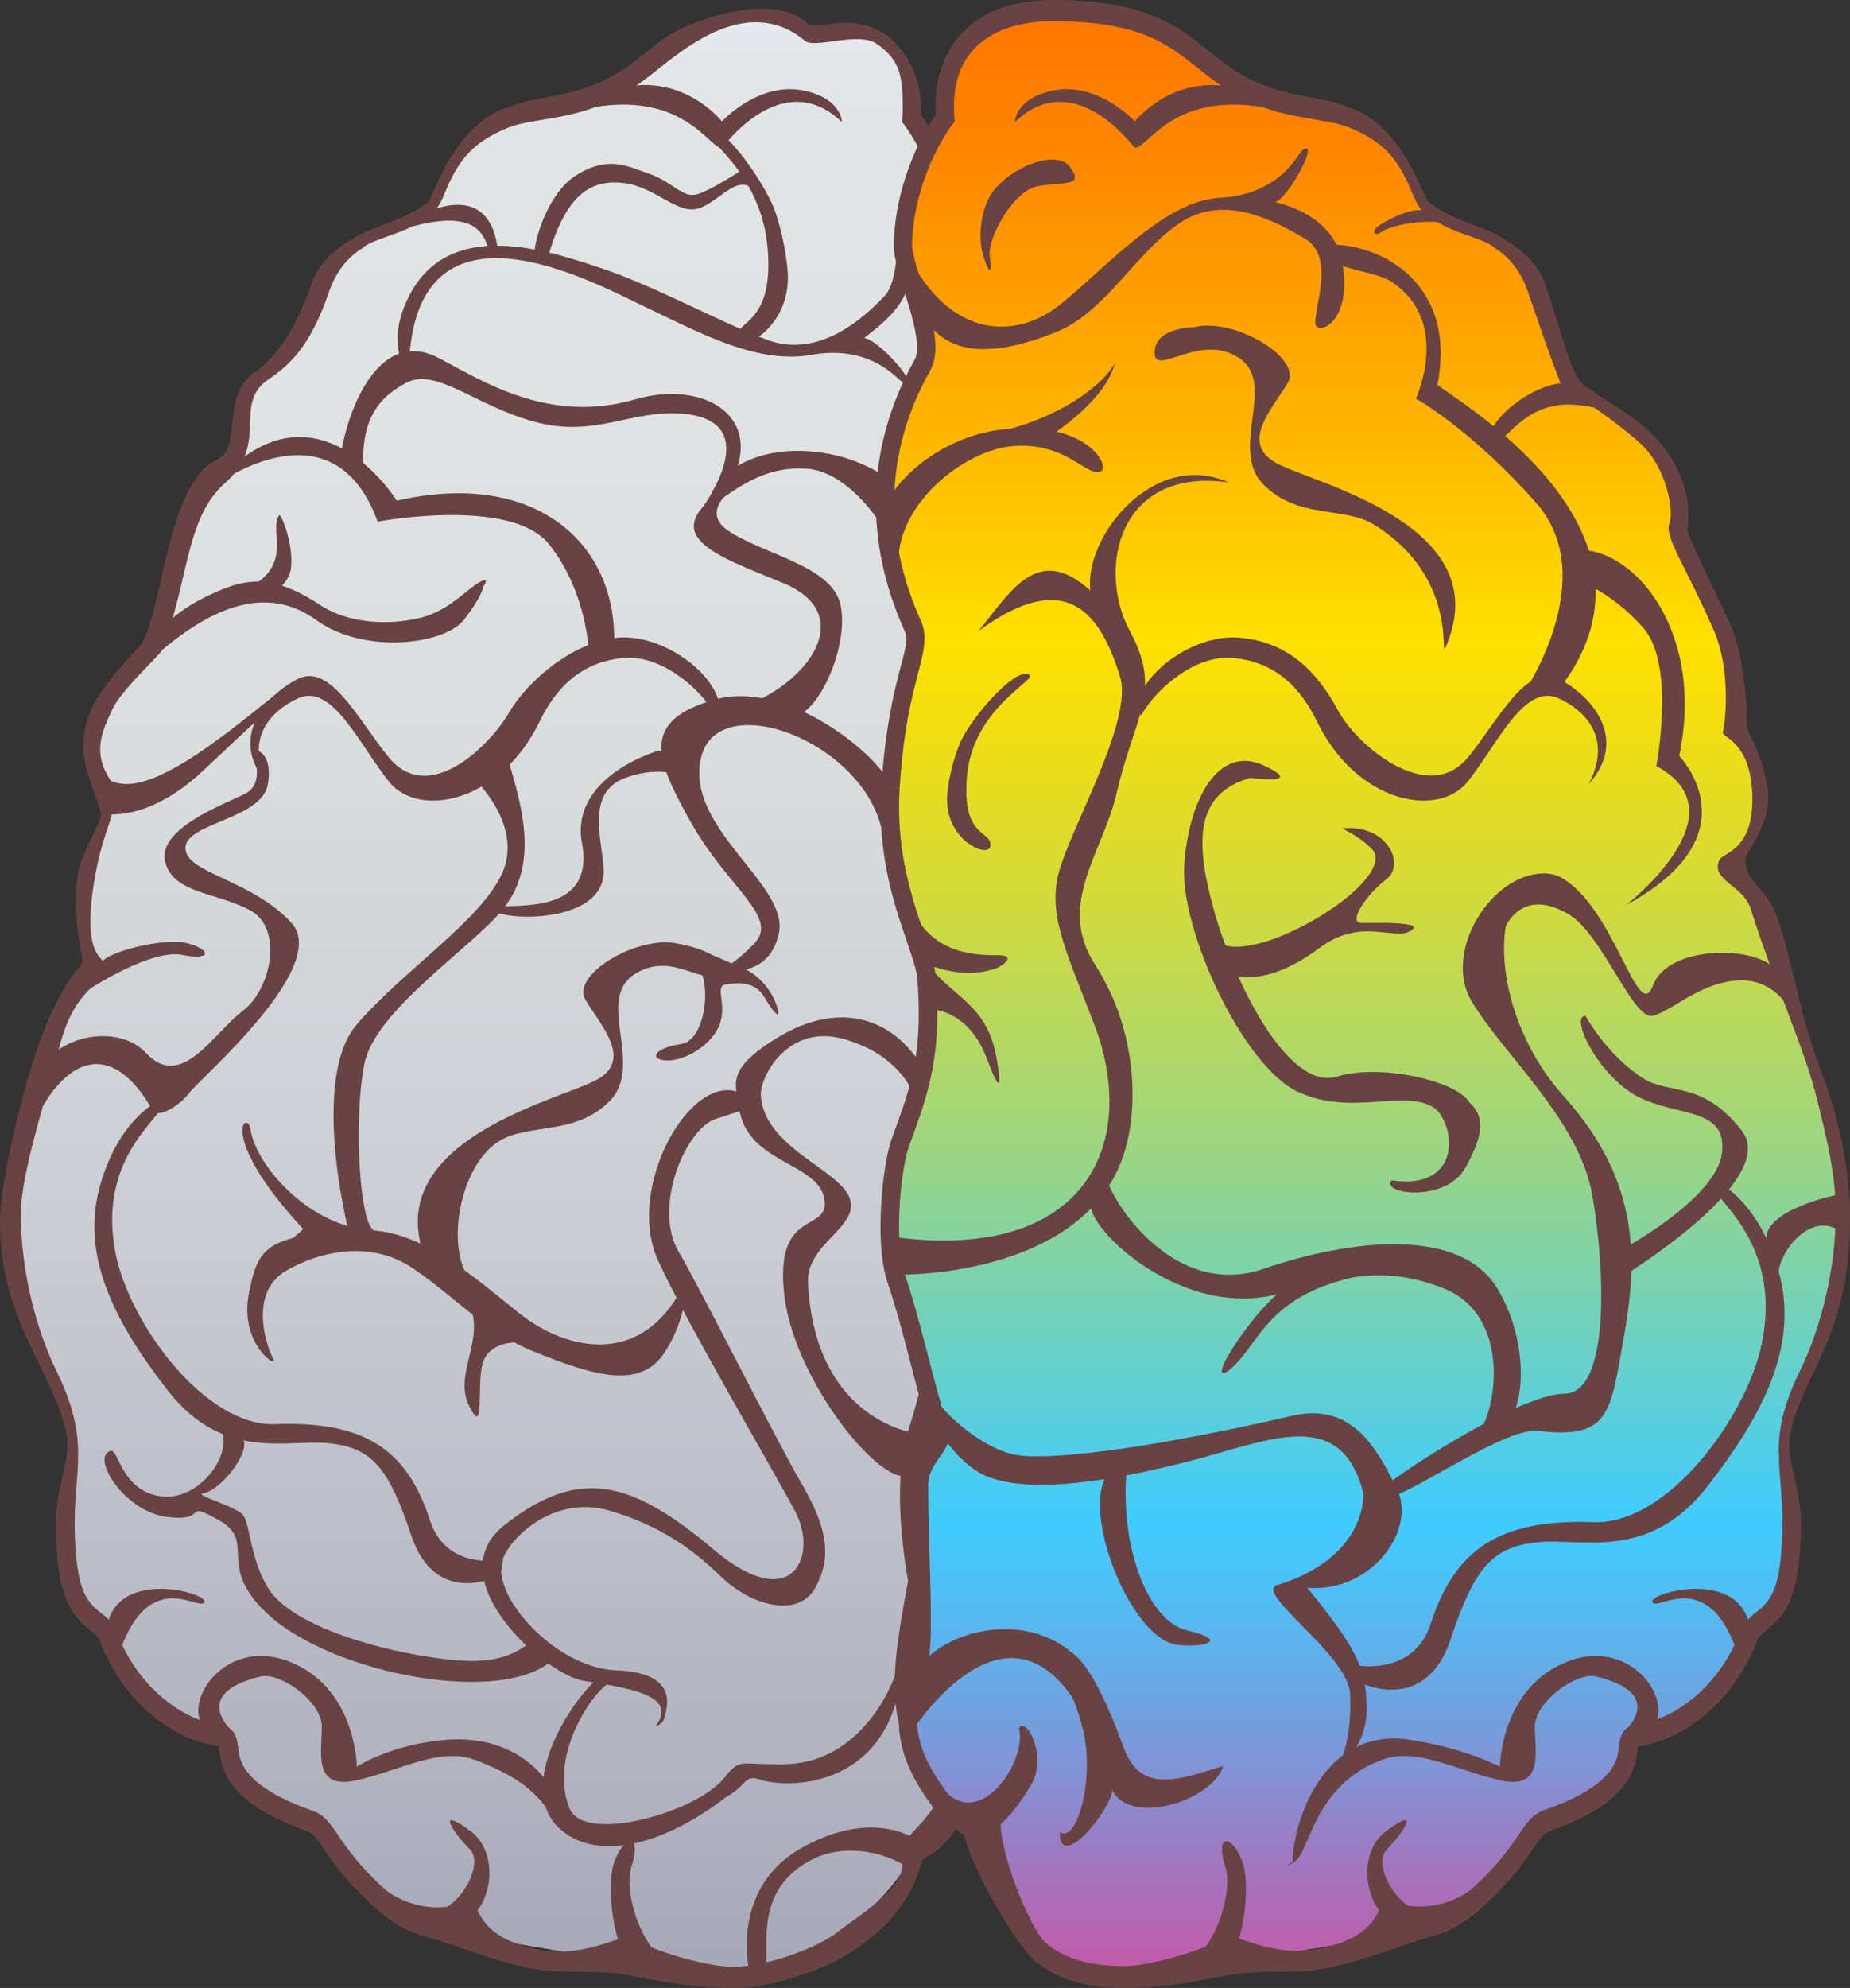 <?xml version="1.0" encoding="UTF-8"?><svg id="Layer_2" xmlns="http://www.w3.org/2000/svg" xmlns:xlink="http://www.w3.org/1999/xlink" viewBox="0 0 164.51 176.68"><rect x="0" y="0" width="164.51" height="176.68" fill="#333333" stroke="none"/><defs><style>.cls-1{fill:url(#linear-gradient);}.cls-2{fill:#694343;}.cls-3{fill:url(#linear-gradient-2);}</style><linearGradient id="linear-gradient" x1="43.6" y1="1.47" x2="43.6" y2="175.28" gradientTransform="matrix(1, 0, 0, 1, 0, 0)" gradientUnits="userSpaceOnUse"><stop offset="0" stop-color="#e6ebf0"/><stop offset=".01" stop-color="#e4e8ec"/><stop offset=".07" stop-color="#e0e4e5"/><stop offset=".19" stop-color="#e0e3e3"/><stop offset=".38" stop-color="#daddde"/><stop offset=".63" stop-color="#c9ccd2"/><stop offset=".92" stop-color="#afb1be"/><stop offset="1" stop-color="#a6a8b8"/></linearGradient><linearGradient id="linear-gradient-2" x1="121.22" y1="175.49" x2="121.22" y2=".96" gradientTransform="matrix(1, 0, 0, 1, 0, 0)" gradientUnits="userSpaceOnUse"><stop offset="0" stop-color="#c757a8"/><stop offset="0" stop-color="#c558a8"/><stop offset=".11" stop-color="#7e96d7"/><stop offset=".19" stop-color="#51bdf3"/><stop offset=".23" stop-color="#40ccff"/><stop offset=".29" stop-color="#5ccfd8"/><stop offset=".43" stop-color="#a1d67c"/><stop offset=".55" stop-color="#d3db39"/><stop offset=".64" stop-color="#f3de0f"/><stop offset=".68" stop-color="#ffe000"/><stop offset=".79" stop-color="#ffb400"/><stop offset=".93" stop-color="#ff8600"/><stop offset="1" stop-color="#ff7500"/></linearGradient></defs><g id="Layer_1-2"><g><path class="cls-1" d="M85.92,70.03c-.64-10.08-2.97-12.19-1.98-14.4,5.27-11.7,.63-20.43-.87-23.17-1.33-2.41,1.84-8.5,1.75-10.8-.24-6.61-3.76-11.14-3.76-11.14,.47-6.4-2.13-7.76-8.19-7.76-3.42,0-5.01-1.67-6.94-1.21-5.8,1.4-8.7,6.39-16.12,7.84-3.21,.63-4.17,.49-6.68,1.92-3.95,2.25-4.12,6.11-5.27,6.97-4.46,3.38-8.27,4-9.43,7.41-1.44,4.24-4.07,7.04-5.66,8.63-2.05,2.04-.65,5.67-2.86,7.36-3.16,2.43-4.24,8.26-6.27,15.55-.45,1.62-4.41,5.37-4.76,7.08-.54,2.69,.64,4.49,.42,7.24-.17,2.23-1.53,8.06-1.45,10.2,.13,3.25,.2,2.44-.72,5.43-1.33,4.34-2.62,3.94-3.75,8.58-1.64,6.75-5.46,16.48,1.16,26.55,4.09,6.22,.62,8.41,1.4,16.31,.55,5.51,2.97,4.98,3.64,6.74,2.06,5.42,6.39,8.43,10.07,8.9,1.76,.23-1.76,4.16,7.9,7.54,1.61,.56,1.7,2.72,5.93,6.64,1.39,1.29,2.62,2.19,4.57,2.72,4.75,1.29,10.53,1.87,18.35,3.48,13.7,2.81,22.44-4.26,25.73-11.57,3.29-7.31,4.67-5.77,1.38-14.76-1.05-2.86-4.03-14.39-1.98-20.92,1.56-4.96,2.35-9.2,3.87-13.73,1.11-3.27,.42-9.99-.37-12.16-1.75-4.8-2.83-7.8-2.32-14.56,.22-2.94,3.75-8.41,3.21-16.93Z"/><path class="cls-2" d="M23.83,69.69c-2.52-4.84,1.43-7.09,2.74-7.65,3.02-1.29,5.37,4.12,8.01,7.42,2.63,3.3,9.87,1.91,13.38-5.29,1.52-3.13,3.8-5.4,7.61-5.7,3.1-.24,6.58,2.5,8.08,5.14l.33-1.02c-.59-3-5.19-6.22-9-5.92-3.8,.3-7.96,3.66-9.71,6.66-1.76,3-7.14,8.3-10.69,3.99-2.68-3.26-5.19-8.47-8.12-6.97-2.86,1.47-6.25,5.29-2.63,9.34Z"/><path class="cls-2" d="M54.61,57.38c.32-9.34-7.27-15.67-19.32-12.88,0,0-7.4-11.91-16.43-1.17,0,0,10.64-8.17,14.72,3.03,0,0,11.85-2.22,15.23,2,3.38,4.22,3.54,9.5,3.54,9.5l2.25-.48Z"/><path class="cls-2" d="M74.87,10.85c-4.19-4.01-8.5-.43-10.6,2.22-1.05,.65-3.36-5.81-13.45-3.11,8.12-5.85,13.38,.83,13.38,.83,0,0,3.28-3.6,7.34-2.73,3.33,.72,3.33,2.8,3.33,2.8Z"/><path class="cls-2" d="M60.39,83.89c-3.51-.9-9.65,2.7-8.34,4.95,1.32,2.25,4.39,5.4,.88,7.2-3.51,1.8-19.09,5.4-15.14,15.75,.67,1.75,6.58,4.31,4.43,2.41-2.74-2.41-1.6-10.44,2.15-12.77,2.65-1.65,6.8-.45,9.87-3.6,3.07-3.15-1.32-9,2.19-11.25,3.51-2.25,6.41,1.54,7.46-.45,.77-1.47-3.51-2.25-3.51-2.25Z"/><path class="cls-2" d="M81.37,54.79c0-4.5-4.67-12.67-9.49-13.12-4.83-.45-7.85,3.24-8.49,3-.92-.35,1.47-5.02,8.49-4.57,7.02,.45,11.41,5.85,11.41,7.65s-1.91,7.05-1.91,7.05Z"/><path class="cls-2" d="M14.04,97.88c2.08,.64-5.79,3.94-3.71,13.75,1.29,6.07,7.9,15.17,14.16,14.94,7.91-.29,11.71,2.24,13.74,8.54,1.48,4.6,6.51,3.5,6.51,3.5l-.23,1.36s-5.73,3.13-7.95-3.54c-1.99-5.95-3.46-7.73-7.21-8.15-3.75-.43-9.43,1.71-14.43-4.7-4.99-6.4-7.7-12.17-6.04-18.14,1.66-5.98,5.16-7.56,5.16-7.56Z"/><path class="cls-2" d="M49.89,161.86c0-3.15-3.57-7.74-10.12-7.24-5.01,.38-8.04,2.4-8.04,2.4,0,0-.04-7.16-6.18-9.41-6.14-2.25-10.04,4.85-6.69,6.41,2.01,.94,1.9-.07,1.9-.07,0,0-4.06-3.38,2.41-4.95,1.71-.42,5.45,2.21,5.45,4.46s-.84,5.66,3.11,4.76c3.95-.9,7.39-2.98,10.53-1.8,6,2.25,6.09,4.54,7.41,5.44,1.32,.9,.22,0,.22,0Z"/><path class="cls-2" d="M39.63,171.27c3.95,0,5.27-6.3,2.19-8.55-3.07-2.25-1.65,0,0,1.69,1.32,1.35-1.21,6.52-5.48,5.85,1.75,1.35,3.29,1.01,3.29,1.01Z"/><path class="cls-2" d="M10.45,147.42c2.52-8.21,7.02-4.39,7.68-4.95,.94-.81-8.45-3.49-8.67,2.81-.1,2.78,.99,2.14,.99,2.14Z"/><path class="cls-2" d="M63.76,175.62c-5.85,1.2-8.53-6.9-7.6-9.75,.88-2.7-.44-3-1.46-.6-.94,2.2-.1,8.57,1.71,9.38,1.8,.82,7.36,.97,7.36,.97Z"/><path class="cls-2" d="M62.73,11.47c1.02-.9,4.39,3.43,5.85,6.48,.73,1.51,1.32,4.33,1.46,6.12,.44,5.4-5.05,7.77-4.47,5.61,.33-1.21,3.15-1.29,2.71-7.41-.52-7.23-6.2-10.24-5.56-10.8Z"/><path class="cls-2" d="M57.52,27.35c4.57,2.15,9.51,4.91,14.31,4.24,5.68-1.12,7.96,2.2,8.46,2.39,1.7,.65-1.69-3.3-3.17-3.87-.08-.03-.17-.05-.27-.07,2-1.56,4.23-3.35,4.12-6.27-.18-4.58,.15-5.41-.6-4.77-.75,.64-.24,5.73-1.68,7.27-2.17,2.32-6.11,5.61-10.57,3.9-4.47-1.72-9.96-4.77-14.67-6.34-5.16-1.72-14.49-4.83-17.62,3.74-1.32,3.6,.52,5.84,.52,5.84,0-17.55,16.62-8.2,21.19-6.05Z"/><path class="cls-2" d="M46.25,116.78c-3.95-3.15-8.12-6.97-12.94-7.42-5.78-.23-10.56-5.78-11.04-9-.27-1.8-3.06,.48,4.67,8.85,.06,.06-.89,.77-.8,.8-2.95,.72-3.45,2.09-4.01,4.96-.88,4.5,2.64,6.73,2.19,5.85-.92-1.8-1.97-6.07,1.1-7.87,2.75-1.61,7.39-2.9,11.34-.2,3.95,2.7,6.38,5.64,10.78,7.4,5.05,2.03,9.25,3.37,11.44,.22,2.19-3.15,2.19-6.97,2.19-6.97-3.73,8.55-10.97,6.52-14.92,3.37Z"/><path class="cls-2" d="M3.6,121.47c1.37,2.84,2.4,5.2,2.41,6.99,0,1.69-1.04,4.26-1.05,6.91,0,1,.04,2.11,.17,3.38,.28,2.91,1.14,4.48,2.05,5.39,.93,.9,1.55,1.21,1.66,1.63,2.18,5.7,6.68,8.89,10.62,9.45v.03c.06,.36,.1,1.13,.43,2.01,.7,1.81,2.51,3.76,7.43,5.48,.49,.16,.8,.59,1.58,1.74,.76,1.12,1.91,2.72,4.07,4.73,1.42,1.33,2.81,2.35,4.89,2.91,2.91,.79,6.09,2.26,9.92,2.91,2.53,.42,5.38-.05,8.47,.58,3.55,.73,6.42,1.08,8.81,1.08h.02c3.45,0,7.49-1.44,9.64-2.63,4.25-2.35,6.5-5.61,7.2-8.47,.18-.75,1.23-.48,2.86-2.71,1.57-2.15,.32-6.77,.39-9.85,.12-.33,.22-.93,.3-1.87,.5-5.8-1.28-12.76-1.27-19.08,.09-1.22-.47-4.02-.16-4.99,1.58-5.03,.61-8.62,2.11-13.06,.48-1.42,.63-3.21,.64-5.06-.01-3.09-.44-6.22-1.02-7.83-1.46-4.01-2.38-6.53-2.38-11.06,0-.92,.04-1.92,.12-3.04,.05-1.03,.85-2.99,1.66-5.54,.81-2.56,1.61-5.8,1.61-9.71,0-.59-.01-1.21-.06-1.84h0c-.54-8.42-2.29-11.72-2.22-13.16,0-.29,.04-.48,.15-.73,1.87-4.15,2.55-7.99,2.55-11.33,0-6.39-2.45-10.97-3.46-12.8-.12-.21-.2-.55-.2-1.04-.01-1.15,.47-2.91,.99-4.58,.51-1.7,1.07-3.25,1.09-4.57,0-.02,0-.07,0-.14-.23-5.96-2.92-10.23-3.74-11.41,0-.23,.02-.45,.02-.67,.01-3.13-1.85-5.79-3.56-6.71-3.14-1.69-5.82,0-6.54-.72-2.89-2.89-10.55-.39-13.08,1.56-2.54,1.93-4.28,3.85-9.06,4.8-2.24,.44-3.16,.53-4.48,1.1-3.12,.87-5.15,4.37-5.87,5.82-.69,1.45-1.15,2.62-1.32,2.65-2.16,1.64-4.77,2.08-6.48,3.11-1.69,1.02-3.16,2.16-3.86,4.21-1.63,4.8-3.74,6.91-5.02,7.78-3.02,2.05-1.04,6.73-3.35,7.76-4.57,2.05-4.87,14.44-6.91,16.62-3.62,3.86-5.45,6.24-4.83,10.14,.24,1.51,1.43,4.11,1.45,4.77,.03,.72-1.89,3.48-2.13,5.65-.45,4.1,.63,6.93,.43,7.54-.24,.73-.99,.44-3.1,5.3C2.36,95.16,0,104.8,0,108.57c0,5.35,1.57,8.71,3.6,12.9Zm1.44,.42c-1.82-3.72-3.2-8.96-3.19-14.08,0-3.62,2.67-11.65,3.32-14.33,1.46-6.09,4.03-5.56,4.15-7.73,.04-.71-2.12-.45-.91-7.61,.6-3.56,1.51-5.17,1.51-5.79,0-1.59,1.58-.96,.54-2.17-2.54-2.96-1.39-5.13-.48-7.12,.79-1.73,4.24-4.84,4.41-5.25,2.45-6.25,2.04-11.71,5.66-14.92,3.94-3.49,.6-6.99,3.82-9.17,1.71-1.16,3.68-2.78,5.35-7.68,.46-1.36,1.33-2.95,2.95-3.94l.25-.21c1.6-.98,3.61-1.06,5.91-2.8,.97-.84,1.17-2.03,1.84-3.29,.64-1.26,1.53-2.59,3.33-3.63,2.4-1.36,3.14-1.19,6.46-1.83,5.1-.98,7.32-3.28,9.69-5.08,2.38-1.79,7.43-5.4,11.94-1.63,.86,.72,4.73-.85,6.35,.25,2.18,1.48,2.32,3.04,2.34,5.66,0,.29-.01,.59-.03,.9l-.03,.41,.24,.31s.19,.24,.5,.74c.32,.5,.75,1.24,1.18,2.17,.87,1.87,1.76,4.52,1.87,7.63v.04h0c.02,.64-.46,2.26-.99,3.94-.52,1.72-1.08,3.55-1.09,5.23,0,.71,.11,1.43,.46,2.07,.97,1.76,3.2,5.95,3.2,11.77,0,3.05-.61,6.55-2.36,10.45-.23,.51-.34,1.07-.34,1.61,.07,2.56,1.7,5.01,2.22,13.3l.82-.07-.82,.08c.04,.58,.06,1.14,.06,1.7,0,3.61-.73,6.59-1.51,9.05-.77,2.48-1.61,4.33-1.76,6.03-.09,1.16-.13,2.22-.13,3.2,0,4.86,1.06,7.84,2.52,11.81,.42,1.11,.9,4.25,.89,7.08,0,1.7-.17,3.33-.52,4.35-1.56,4.62-2.34,8.86-3.88,13.75-.55,1.75-.75,3.76-.75,5.84,.01,6.38,1.91,13.48,2.75,15.79,.58,1.58,.81,2.9,.81,4.06,0,2.51,.75,6.02-.81,8.18-1.55,2.14-2.96,2.59-2.57,4.52,.46,2.26-4.17,4.96-5.75,6.24-1.58,1.27-6.09,3.08-9.36,3.08-2.25,0-7.8-1.59-9.06-2.76-.26-.24-3.99,1.93-7.76,1.29-6.93-1.18-5.08-4.88-7.12-4.19-2.87,.97-5.76-.14-7.13-1.4-2.06-1.91-3.07-3.34-3.81-4.42-.73-1.05-1.27-1.98-2.39-2.38-3.1-1.08-4.73-2.21-5.57-3.13-.83-.94-.95-1.6-1.06-2.26-.08-.44-.02-.91-.41-1.56-.24-.37-.65-.58-1.01-.61-3.38-.43-7.48-3.26-9.4-8.33-.56-1.34-1.49-1.64-2.08-2.29-.61-.64-1.23-1.56-1.5-4.16-.12-1.19-.16-2.23-.16-3.16,0-2.47,.31-4.23,.31-6.19,0-2.07-.4-4.28-1.88-7.29Z"/><path class="cls-2" d="M34.37,20.8c2.53-.72,8.27-2.9,9.05,1.45,.56,.21,.97,1.13,.85,0-.6-5.49-4.95-4.02-6.37-3.37-1.42,.64-3.53,1.93-3.53,1.93Z"/><g><path class="cls-3" d="M79.19,70.03c.64-10.08,2.97-12.19,1.98-14.4-5.27-11.7-.63-20.43,.88-23.17,1.33-2.41-1.84-8.5-1.75-10.8,.24-6.61,3.76-11.14,3.76-11.14-.47-6.4,3.57-9.55,9.63-9.55,13.7,0,11.73,6.5,21.62,8.43,3.21,.63,4.17,.49,6.68,1.92,3.95,2.25,4.12,6.11,5.26,6.97,4.46,3.38,8.27,4,9.43,7.41,1.44,4.24,2.26,7.22,3.86,8.81,2.05,2.04,3.71,2.91,5.91,4.61,2.04,1.56,2.74,5.07,2.82,8.05,.06,2.18,5.59,9.13,4.99,14.69-.56,5.2,2.29,2.38,2.05,8.57-.1,2.53-1.09,6.1-2.17,6.64-.24,.12,2.73,3.9,3.38,6.16,1.48,5.09,3.99,10.59,4.93,14.42,1.64,6.75,2.49,15.77-2.41,25.12-3.47,6.62-.08,7.97-.87,15.88-.55,5.51-2.97,4.98-3.64,6.74-2.07,5.42-6.39,8.43-10.07,8.9-1.75,.23,1.76,4.16-7.9,7.54-1.61,.56-1.71,2.72-5.93,6.64-1.39,1.29-2.62,2.19-4.57,2.72-4.75,1.29-10.53,1.87-18.34,3.48-13.7,2.81-17.3-1.79-20.59-9.1-3.29-7.31-9.8-8.24-6.52-17.23,1.05-2.86-.27-14.52,1.18-19.11,1.57-4.95-1.55-11.02-3.08-15.54-1.1-3.27-.42-9.99,.37-12.16,1.75-4.8,2.83-7.8,2.32-14.56-.22-2.94-3.75-8.41-3.21-16.93Z"/><path class="cls-2" d="M89.5,145.32c3.64,.53,5.77,4.19,6.81,8.45,1.04,4.26-.52,10.12-2.08,9.05,0,3.73,4.67-2.13,4.67-3.73,1.56,3.19,8.83,1.06,9.87-2.13-3.63,1.06-7.27,2.66-8.83-1.6-1.56-4.26-3.12-7.46-4.67-8.52-1.56-1.06-5.77-1.53-5.77-1.53Z"/><path class="cls-2" d="M118.61,157.47c.14-.15,2.92-1.95,2.92-5.55s-.88-5.4-5.27-10.8c5.71,.45,9.73-5.17,7.97-8.77-1.76-3.6-3.99-7.74-9.29-6.53-13.02,3-21.94,4.05-24.79,3.45-2.87-.6-7.68-4.2-8.99-8.7,.44,4.5,3.47,9.17,6.29,10.5,3.8,1.8,11.26,.6,18.28-1.2,7.02-1.8,13.53-5.02,15.5,2.85,0,0,.44,5.55-7.46,8.1-2.78,.45,6.15,6.15,6.29,9.75,.29,7.35-3.23,8.72-1.46,6.9Z"/><path class="cls-2" d="M123,132.27c-1.83,3.75,10.21-5.52,13.75-5.1,6.37,.75,6.43-1.5,7.61-8.1,1.17-6.6,1.75-13.8-5.27-21.6-7.02-7.8-6.88-19.65-1.02-19.65-4.68-1.2-10.09,6.45-7.16,11.25,2.92,4.8,9.5,10.5,10.67,17.1,1.17,6.6,1.61,17.7-2.49,17.7s-15.8,7.8-16.09,8.4Z"/><path class="cls-2" d="M80.12,113.28c-.77-2.1-1.01-3.38-.41-3.31,17.01,2.15,21.63-8.5,17.56-19.03-2.73-7.05-4.27-10.04-2.9-14.12,1.46-4.35,6.37-13.03,5.23-16.69-1.68-5.4-4.61-9.9-12.58-4.05,2.92-3.6,5.26-7.8,9.94-3.6-.59-4.8,5.7-12.6,12.29-9.6-9.87-1.42-11.7,7.8-8.78,13.2,2.92,5.4,.44,7.43-1.17,14.4-1.22,5.29-5.41,9.9-1.9,15.3,3.51,5.4,3.94,12.13,2.63,16.5-3.36,11.25-19.91,11-19.91,11Z"/><path class="cls-2" d="M138.65,60.35c-2.93-1.5-5.44,3.72-8.12,6.97-3.55,4.31-9.89-1.09-11.53-4.15-2.25-4.19-5.07-6.2-8.87-6.5-3.8-.3-8.41,2.92-9,5.92l.33,1.02c1.5-2.65,4.99-5.39,8.08-5.14,3.8,.3,6.08,2.57,7.6,5.7,3.51,7.2,10.75,8.59,13.38,5.29,2.63-3.3,4.99-8.72,8.01-7.42,1.32,.56,5.26,2.81,2.74,7.65,3.62-4.05,.23-7.87-2.63-9.34Z"/><path class="cls-2" d="M119.19,23.53c-.7-.33-.88-1.8-.88-1.8,4.68,0,11.26,3.6,9.51,12.45,.73,.9,22.01,12.67,10.82,27.07-.73-.08-3.07,.23-3.07,.23,0,0,6.87-10.2,1.02-16.8-5.85-6.6-10.68-9.25-10.68-9.25,0,0,3.2-6.88-2.19-10.4-1.12-.73-3.44-.98-4.54-1.5Z"/><path class="cls-2" d="M139.96,48.88c5.26-.45,11.7,7.2,9.36,18.3,0,0,6.86,6.99-4.73,13.26,0,0,10.58-8.16,2.69-12.36,0,0,1.76-9-1.17-12.3-2.93-3.3-5.85-4.2-5.85-4.2l-.29-2.7Z"/><path class="cls-2" d="M90.24,10.85c4.19-4.01,8.5-.43,10.6,2.22,1.05,.65,3.36-5.81,13.45-3.11-8.12-5.85-13.38,.83-13.38,.83,0,0-3.28-3.6-7.34-2.73-3.33,.72-3.33,2.8-3.33,2.8Z"/><path class="cls-2" d="M80.29,21.66c3.73,8.55,9.97,8.61,13.92,5.46,3.95-3.15,9.12-9.06,13.94-9.51,4.83-.45,10.31,1.12,11.19,5.62,.88,4.5-1.32,6.3-2.2,5.85-.88-.45,1.98-6.08-1.1-7.87-2.74-1.61-7.24-4.05-11.19-1.35s-6.57,7.91-10.97,9.67c-5.05,2.02-9.21,2.25-11.41-.9-2.19-3.15-2.19-6.97-2.19-6.97Z"/><path class="cls-2" d="M87.72,18.07c1.04-2.81,6.1-5.04,7.42-3.24,1.32,1.8-.46,1.29-2.87,1.72-2.17,.39-4.54,4.68-4.25,6.34,.25,1.43-.04,1.47-.49,.14-.86-2.51,.19-4.97,.19-4.97Z"/><path class="cls-2" d="M106.17,29.08c3.51-.9,9.65,2.7,8.34,4.95-1.32,2.25-4.39,5.4-.88,7.2,3.51,1.8,19.09,5.4,15.14,15.75-1.22,3.19,1.76-5.18-6.58-10.35-2.66-1.65-6.8-.45-9.87-3.6-3.07-3.15,1.32-9-2.19-11.25-3.51-2.25-7.46,1.8-7.46-.45s3.51-2.25,3.51-2.25Z"/><path class="cls-2" d="M98.21,104.08c.44,2.7,6.21,11.4,14.11,8.7,7.9-2.7,17.55-3.74,20.84,1.75,2.34,3.9,2.52,8.68,1.45,11.04-.36,.79-3.78,2.53-3.33,2.03,1.9-2.1,3.14-10.75-2.96-13.12-5.05-1.96-8.51-1.11-14.69,.53-7.9,2.1-15.65-4.65-16.53-7.35-.88-2.7,1.1-3.6,1.1-3.6Z"/><path class="cls-2" d="M111.22,69.13c-4.83,1.35-5.04,5.4-3.29,11.7,1.75,6.3,6.58,16.2,10.97,14.85,4.39-1.35,12.73,.9,11.85,3.15-.88,2.25-.55,1.46-3.18-.34-2.63-1.8-7.35,.79-12.17-1.46-4.83-2.25-10.53-14.4-10.09-20.25,.44-5.85,3.07-10.57,7.02-8.77,3.95,1.8-1.1,1.13-1.1,1.13Z"/><path class="cls-2" d="M108.81,83.98c3.95,1.35,15.66-5.98,13.16-8.55-1.1-1.12-2.63-1.8-2.63-1.8,3.95-.45,5.7,3.15,3.95,4.5-1.76,1.35-3.51,3.9-2.2,3.9s6-.15,4.25,.75c-1.53,.79-4.35-1.27-8.05,1.5-5.7,4.27-8.92,1.95-8.92,1.95l.44-2.25Z"/><path class="cls-2" d="M80.45,52.78c-2.66-6.5,4.67-12.67,9.5-13.12,4.83-.45,6.58,2.7,7.9,2.25,.93-.32-.88-4.28-7.9-3.82-7.02,.45-11.41,5.85-11.41,7.65s1.91,7.05,1.91,7.05Z"/><path class="cls-2" d="M133.31,79.78c.37-1.35,3.58-2.85,5.49-1.8,4.79,2.64,6.87,13.2,8.19,9.6,1.32-3.6,9.21-3.6,10.97-1.35,1.76,2.25,1.76,4.5,1.76,4.5,0,0-1.32-3.6-4.83-3.6s-6.14,2.7-7.9,3.15c-1.76,.45-4.5-7.23-7.46-9-4.9-2.92-6.14,2.25-6.14,2.25l-.07-3.75Z"/><path class="cls-2" d="M140.99,90.28c-1.46,0,1.17,5.4,4.68,7.2,3.51,1.8,7.9,.9,7.46,4.95-.44,4.05-8.78,8.55-8.78,8.55l-.44,2.7s14.48-8.7,10.97-13.2c-3.51-4.5-6.44-3.15-8.78-4.65-3.2-2.05-5.12-5.55-5.12-5.55Z"/><path class="cls-2" d="M152.73,105.03c-2.2,.68,6.1,4.15,3.91,14.5-1.36,6.4-8.33,15.99-14.92,15.75-8.34-.3-12.34,2.37-14.48,9-1.56,4.85-6.86,3.69-6.86,3.69l.24,1.43s6.04,3.3,8.38-3.73c2.09-6.27,3.65-8.14,7.6-8.59,3.95-.45,9.94,1.8,15.21-4.95,5.27-6.75,8.12-12.82,6.36-19.12-1.75-6.3-5.44-7.97-5.44-7.97Z"/><path class="cls-2" d="M114.95,165.42c0-3.15,2.57-11.98,10.39-10.8,4.97,.75,8.04,2.4,8.04,2.4,0,0,.04-7.16,6.18-9.41,6.14-2.25,10.04,4.85,6.69,6.41-2.01,.94-1.9-.07-1.9-.07,0,0,4.06-3.38-2.41-4.95-1.71-.42-5.45,2.21-5.45,4.46s.84,5.66-3.11,4.76c-3.95-.9-7.39-2.98-10.53-1.8-6,2.25-6.36,8.1-7.68,9-1.32,.9-.22,0-.22,0Z"/><path class="cls-2" d="M125.48,171.27c-3.95,0-5.27-6.3-2.2-8.55,3.07-2.25,1.65,0,0,1.69-1.32,1.35,1.21,6.52,5.48,5.85-1.76,1.35-3.29,1.01-3.29,1.01Z"/><path class="cls-2" d="M154.66,147.42c-2.52-8.21-7.02-4.39-7.68-4.95-.94-.81,8.45-3.49,8.66,2.81,.1,2.78-.99,2.14-.99,2.14Z"/><path class="cls-2" d="M101.35,175.62c5.85,1.2,8.53-6.9,7.6-9.75-.88-2.7,.44-3,1.46-.6,.94,2.2,.1,8.57-1.71,9.38-1.8,.82-7.36,.97-7.36,.97Z"/><path class="cls-2" d="M95.06,146.67c-4.39-3.45-11.11-1.65-13.31,1.5-2.19,3.15-.93,6.1-.93,6.1,0,0,8.5-13.76,15.16-2.44,2.81,4.77-.92-5.16-.92-5.16Z"/><path class="cls-2" d="M81.17,80.85c1.75,4.05,5.85,4.05,7.6,4.05s.28,1.02-.29,1.2c-4.24,1.35-7.31-1.65-5.12,.6,2.19,2.25,4.53,3.15,5.26,7.35,.45,2.58,.36,3.28-.88,0-1.76-4.65-5.35-4.37-5.35-4.37l-1.23-8.83Z"/><path class="cls-2" d="M91.55,59.98c-1.03-.75-4.39,2.85-5.85,5.4-.73,1.26-1.32,3.61-1.46,5.1-.44,4.5,4.39,6.15,3.8,4.35-.33-1.01-2.49-.75-2.05-5.85,.52-6.02,6.2-8.53,5.56-9Z"/><path class="cls-2" d="M125.92,97.7c3.4,0,5.16,8.32-2.19,7.2-.99,1.24,4.83,2.02,6.58-1.12,1.76-3.15,1.86-4.95-.33-6.3-2.19-1.35-4.06,.22-4.06,.22Z"/><path class="cls-2" d="M141.73,34.82c-3.66-3-10.63,3.33-8.9,4.34,1.02,.6,2.46-3.58,7.29-3.18,3.18,.27,4.16,1.36,4.16,1.36l-2.54-2.52Z"/><path class="cls-2" d="M89.94,38.08c4.83-1.35,8.34-4.05,9.21-5.85-.88,3.6-6.14,6.75-6.14,6.75l-3.07-.9Z"/><path class="cls-2" d="M158.17,113c.22-2.03,3.11-5.6,5.74-3.35,0-3.15-.19-3.55-.19-3.55,0,0-6.65,1.27-6.65,3.97s1.1,2.93,1.1,2.93Z"/><path class="cls-2" d="M108.15,17.61c5.78-.23,7.24-3.97,7.68-4.27,1.51-1.03-.88,3.6-2.19,4.5-1.32,.9-5.49-.22-5.49-.22Z"/><path class="cls-2" d="M121.97,113.22c-7.75,1.2-9.51,4.8-11.26,7.05-1.76,2.25-2.78,2.4-1.46,.15,1.32-2.25,4.39-6.3,6.58-6.75,2.19-.45,6.14-.45,6.14-.45Z"/><path class="cls-2" d="M100.23,130.29c-.74,6.66,1.66,13.76,5.36,14.62,3.7,.86,1.64,1.53-.83,1.29-4.44-.43-9.35-13.48-5.64-15.8,2.4-1.51,1.11-.11,1.11-.11Z"/><path class="cls-2" d="M83.03,159s1.02,3.33,2.87,4.19c1.85,.86,4.34-2.04,5.82-4.62,1.48-2.58-.55-6.13-1.11-4.95,.74,2.69-3.14,8.81-6.41,5.73l-1.17-.35Z"/><path class="cls-2" d="M164.51,108.21c0-3.78-.85-8.6-2.54-12.92-2.1-5.39-2.87-11.51-4.23-14.49-.83-1.82-2.66-2.66-2.54-4.47,.04-.68,2.58-3.23,1.93-6.64-.67-3.53-1.91-4.44-1.81-5.55,.06-.66-.12-5.73-1.52-8.78-1.99-4.34-3.83-7.86-3.75-8.36,.56-3.86-1.64-7.38-4.26-9.42-2-1.55-3.38-2.17-4.83-3.22-1.25-.91-1.9-4.23-3.53-9.03-.7-2.05-2.18-3.19-3.86-4.21-1.71-1.03-4.32-1.47-6.48-3.11-.17-.02-.63-1.2-1.32-2.65-.72-1.45-2.75-4.95-5.87-5.82-1.32-.57-2.24-.66-4.48-1.1-4.78-.95-6.52-2.87-9.06-4.8C103.83,1.7,100.61-.02,93.67,0c-2.98,0-5.57,.72-7.46,2.31-1.91,1.58-3.04,4.09-3.02,7.22,0,.22,0,.44,.02,.67-.82,1.18-3.51,5.45-3.74,11.41,0,.07,0,.12,0,.14,.02,1.33,.58,2.87,1.09,4.57,.52,1.67,1,3.43,.99,4.58,0,.49-.08,.83-.2,1.04-1.01,1.83-3.46,6.41-3.46,12.8,0,3.35,.68,7.18,2.55,11.33,.11,.25,.15,.44,.15,.73,.07,1.44-1.68,4.74-2.22,13.16h0c-.04,.63-.06,1.25-.06,1.84,0,3.91,.8,7.15,1.61,9.71,.82,2.54,1.61,4.51,1.66,5.54,.08,1.11,.12,2.12,.12,3.04,0,4.53-.92,7.05-2.38,11.06-.58,1.6-1.01,4.74-1.02,7.83,0,1.84,.16,3.63,.64,5.06,1.5,4.43,2.29,8.67,3.87,13.7,.31,.97-.96,2.2-.87,3.42,.01,6.32-2.82,14.2-2.32,20,.08,.94,.19,1.53,.3,1.87,.08,3.09,1.46,5.42,3.03,7.57,1.63,2.23,2.68,1.96,2.86,2.71,.7,2.86,4.43,9.5,6.36,11.06,1.92,1.56,4.41,2.32,7.86,2.32h.02c2.4,0,5.27-.36,8.81-1.08,3.09-.63,5.95-.16,8.47-.58,3.83-.64,7-2.11,9.92-2.91,2.08-.56,3.47-1.58,4.89-2.91,2.17-2.01,3.31-3.61,4.07-4.73,.78-1.15,1.09-1.58,1.58-1.74,4.91-1.71,6.73-3.67,7.42-5.48,.34-.88,.37-1.66,.43-2.01v-.03c3.95-.56,8.44-3.75,10.63-9.45,.1-.42,.72-.73,1.66-1.63,.91-.91,1.78-2.48,2.05-5.39,.12-1.27,.17-2.38,.17-3.38,0-2.66-1.05-5.22-1.05-6.91,0-1.79,1.03-4.15,2.41-6.99,2.03-4.19,2.99-7.92,3-13.27Zm-6.32,20.98c0,1.96,.31,3.72,.31,6.19,0,.93-.04,1.97-.16,3.16-.27,2.6-.9,3.53-1.5,4.16-.58,.66-1.51,.95-2.08,2.29-1.93,5.07-6.02,7.91-9.41,8.33-.35,.03-.77,.24-1.01,.61-.39,.66-.33,1.12-.41,1.56-.1,.66-.22,1.33-1.06,2.26-.84,.93-2.47,2.05-5.57,3.13-1.13,.41-1.67,1.33-2.39,2.38-.74,1.08-1.75,2.51-3.81,4.42-1.36,1.26-4.26,2.36-7.13,1.4-2.04-.69-.19,3.01-7.12,4.19-3.77,.64-7.51-1.53-7.76-1.29-1.26,1.17-6.81,2.76-9.06,2.76-3.26,0-5.36-.71-6.94-1.98-1.58-1.28-4.52-8.95-4.05-11.21,.39-1.92-3.29-.09-4.84-2.23-1.56-2.16-2.65-4.08-2.65-6.59,0-1.16,.23-2.48,.81-4.06,.83-2.31,.17-10.32,.18-16.71,0-2.08,2.36-3.17,1.81-4.92-1.54-4.88-2.33-9.13-3.88-13.75-.35-1.03-.53-2.65-.52-4.35-.01-2.83,.46-5.97,.89-7.08,1.46-3.97,2.52-6.95,2.51-11.81,0-.98-.04-2.04-.13-3.2-.15-1.7-.99-3.56-1.76-6.03-.77-2.46-1.51-5.44-1.51-9.05,0-.55,.01-1.12,.05-1.7l-.82-.08,.82,.07c.52-8.28,2.15-10.74,2.22-13.3,0-.54-.11-1.1-.34-1.61-1.75-3.89-2.36-7.4-2.36-10.45,0-5.82,2.22-10.01,3.2-11.77,.35-.64,.46-1.36,.46-2.07-.01-1.67-.57-3.51-1.09-5.23-.53-1.68-1.02-3.31-.99-3.93h0v-.05c.11-3.11,1-5.76,1.87-7.63,.43-.93,.86-1.67,1.18-2.17,.31-.5,.5-.73,.5-.74l.24-.31-.03-.41c-.02-.31-.03-.61-.03-.9,.01-2.62,.84-4.39,2.34-5.66,1.5-1.26,3.75-1.95,6.5-1.95,6.76,.02,9.41,1.55,11.79,3.34,2.37,1.8,4.59,4.1,9.69,5.08,3.31,.65,4.06,.48,6.46,1.83,1.81,1.04,2.7,2.37,3.33,3.63,.67,1.25,.87,2.45,1.84,3.29,2.3,1.74,4.31,1.83,5.91,2.8l.25,.21c1.62,.99,2.5,2.58,2.95,3.94,1.66,4.89,3.04,8.67,3.21,8.73,1.37,.4,5.13,3.17,6.84,4.75,2.21,2.05,2.96,5.88,2.5,7.08-.45,1.16,1.48,3.78,3.98,9.52,1.45,3.32,1.06,7.88,.78,8.99-.12,.48,2.3,.74,2.6,5.13,.36,5.37-2.6,5.57-2.9,6.22-.84,1.81,2.12,2.26,2.78,4.35,2.07,6.63,4.84,12.47,5.94,17.1,.65,2.68,1.63,6.3,1.62,9.92,0,5.12-1.37,10.36-3.2,14.08-1.48,3.01-1.89,5.22-1.88,7.29Z"/><path class="cls-2" d="M129.68,20.02c-2.53-.72-6.1-.07-7.03,.72-.55,.22-.74-.29,.25-.86,.99-.57,2.9-1.65,4.31-1,1.42,.64,2.46,1.15,2.46,1.15Z"/></g><path class="cls-2" d="M68.16,174.48c0-2.58-.51-6.63,3.7-9.03,3.01-1.72,6.57-.86,8.49,.29,1.83-1.85,1.5-2.01,1.5-2.01,0,0-3.94-3.29-10.68,.57-5.75,3.3-4.84,9.79-4.52,10.89,.55,1.86,1.51-.72,1.51-.72Z"/><path class="cls-2" d="M65.97,97.21c-4.38-2.29-10.44,8.24-7.46,14.8,2.5,5.5,10.17,18.49,12.22,22.36,2.03,3.82-.19,9.32-7.29,3.33-7.4-6.24-12.02-7.31-18.59-2.15-6.03,4.74,3.59,13.26,7.02,13.83,3.42,.58,8.63,1.15,6.43,4.01,0,0,.62,0,.82-.86,.2-.86,1.23-3.87-4.31-4.08-5.55-.21-11.4-6.9-10.06-10,.92-2.15,4.79-5.57,9.45-4.19,4,1.18,6.98,3.01,9.86,5.81,2.88,2.8,6.98,3.66,8.42,1.08,1.44-2.58,1.23-5.16-1.23-9.35-2.09-3.55-9.07-17.47-10.89-20.53-2.36-3.98,.62-10.97,3.29-11.83l2.67-.86-.34-1.36Z"/><path class="cls-2" d="M52.89,149.39c-2.81,2.72-6.76,9.66-3.22,13.04,3.15,3.01,9.11,1.79,14.99-2.79,1.64-.86,1.58-1.94,2.81-1.51,2.67,.93,11.23,.72,12.6-8.74l.14-2.51s-.56,2.88-2.46,5.45c-3.77,5.09-8.01,4.45-9.79,4.45s-2.28-.45-3.49,1.15c-2.4,3.15-12.57,5.98-13.83,2.79-1.99-5.02,2.6-11.04,3.7-11.18,1.1-.14-1.44-.14-1.44-.14Z"/><path class="cls-2" d="M48.73,22.86c1.57-5.55,3.78-6.92,6.68-6.6,2.9,.32,4.83,2.9,6.76,2.25,1.93-.64,3.54-3.38,5.15-1.37,.73,.91-1.21-2.13-1.21-2.13,0,0-3.06,2.05-4.26,2.29-1.21,.24-2.05-1.13-4.1-1.85-2.05-.72-3.66-1.61-6.44,.08-2.78,1.69-3.9,6.36-3.78,7.08s1.21,.24,1.21,.24Z"/><path class="cls-2" d="M30.3,40.48c.65-4.35,3.51-11.35,8.65-8.69,3.88,2,9.79,5.96,17.54,3.7,6.89-2,13.3,2.49,6.45,10.38-.41,1.05-.87-.2-.87-.2,0,0,6.42-8.17-1.26-8.89-4.63-.44-7.83,2.17-13.22,.72-5.39-1.45-8.81-4.91-11.5-3.46-2.69,1.45-4.08,3.54-3.75,8.13,.1,1.36-2.04-1.69-2.04-1.69Z"/><path class="cls-2" d="M2.13,102.29c1.57-5.55,6.39-11.94,11.23-3.98,.24,1.45,2.54,.08,3.5-1.21,.97-1.29,12.6-11.23,9.05-15.09-3.54-3.86-9.42-4.39-9.42-6.64s6.82-2.55,7.33-5.68c.51-3.13-1.42-3.13-1.42-3.13,0,0,1.33,3.02-.6,3.98-1.93,.97-7.77,3.1-7.12,6,.64,2.9,4.71,2.78,7.61,4.39,2.9,1.61,1.85,7-.72,8.93-2.58,1.93-5.43,7.12-8.57,3.74-2.65-2.85-8.67-1.43-9.61,2.18-.93,3.61-1.26,6.51-1.26,6.51Z"/><path class="cls-2" d="M6.96,88.59c1.09-.85,6.56-4.27,9.25-3.72,2.7,.54,2.56-.5,.4-1.05-2.16-.54-7.46,.91-7.56,1.77-.11,.86-2.09,3-2.09,3Z"/><path class="cls-2" d="M11.43,60.52c3.98-3.92,10.61-9.8,16.66-5.43,4.35,3.14,11.47,2.17,13.16,0,1.69-2.17,1.69-2.9,1.69-2.9,0,0,.72-.97-.24-.48-.97,.48-2.53,2.29-4.71,3.02-2.17,.72-6.46,1.06-9.54-.97-4.59-3.02-7-2.29-10.38-.6-3.38,1.69-4.59,3.86-4.59,3.86l-2.05,3.5Z"/><path class="cls-2" d="M44.95,66.56c.97,3.86,3.38,9.66-.16,14.16-2.71,3.44-11.43,9.01-12.39,13.84-.97,4.83-.44,14.45,.9,14.79-2.19,.02-2.35-.14-2.35-.14,0,0-3.38-13.36,.8-18.19,4.18-4.83,10.94-9.17,12.88-13.36,1.93-4.19-2.25-8.21-2.25-8.21l2.58-2.9Z"/><path class="cls-2" d="M58.51,66.72c-3.86,1.29-7.54,4.05-6.76,8.21,1.29,6.92-7.08,5.15-7.73,5.79-.97,.97,9.98,1.93,9.66-3.54-.15-2.59-1.61-6.76,1.93-8.05,3.54-1.29,4.83,.32,5.15-.97,.32-1.29-2.25-1.45-2.25-1.45Z"/><path class="cls-2" d="M19.52,126.92c1.45,1.93-1.69,6.68-5.39,6.04-3.33-.58-3.62-4.19-4.27-4.02-1.85,.48,1.13,5.39,4.99,5.88,3.86,.48,1.29-1.61,4.67,.32,3.38,1.93-.43,3.99,4.35,8.37,5.79,5.31,21.09,8.21,25.43,3.86l-1.93-1.77s-1.37,2.17-5.88,2.01c-4.51-.16-15.12-2.42-17.63-6.44-1.61-2.58-1.61-5.72-2.25-6.52-.64-.8-4.47-1.79-3.54-1.93,1.61-.24,4.43-3.94,3.46-4.91-.97-.97-2.01-.89-2.01-.89Z"/><path class="cls-2" d="M41.73,115.81c1.45,3.38-1.45,6.28,0,9.17,1.45,2.9,.61-1.96,1.21-3.86,.81-2.58,4.83-1.69,4.83-1.69l-6.04-3.62Z"/><path class="cls-2" d="M22.42,52.07c3.62-2.09,1.45-4.99,2.41-6.28,.15-.2,1.29,2.57,1.05,4.67-.15,1.26-1.21,1.93-1.21,1.93l-2.25-.32Z"/><path class="cls-2" d="M9.02,72.29s3.9,1.03,9.05-3.8c5.15-4.83,6.33-6.07,7.97-6.7,1.63-.64,2.11-2.05-.3-.91-1.45,.69-8.33,7.24-12.98,8.57-1.88,.54-3.74,.24-5.19-2.23-.55-.94,1.45,5.07,1.45,5.07Z"/><path class="cls-2" d="M78.43,73.8c-1.77-8.05-14.65-12.72-16.09-6.44-1.45,6.28,7.89,11.27,6.92,15.61-.97,4.35-5.36,3.16-5.36,3.16,0,0,.69,.22,3.11-2.2,2.41-2.41-2.26-4.91-5.63-10.95-3.06-5.47-4.47-8.89,2.09-10.78,6.56-1.89,14.65,4.99,15.61,7.4,.96,2.41-.64,4.18-.64,4.18Z"/><path class="cls-2" d="M67.69,62.1c4.95-2.5,8-7.8,1.91-10.3-6.09-2.5-11.43-4.22-4.95-8.51,2.67-2.73,1.17-1.18,1.17-1.18l1.09,.12s-5.48,2.82-2.05,5.01c3.43,2.18,9.12,3.08,9.88,6.52,.76,3.43-1.71,9.28-3.99,9.9-2.29,.62-3.05-1.56-3.05-1.56Z"/><path class="cls-2" d="M81.65,94.24c-2.9-4.19-7.56-4.99-12.39-2.09-4.83,2.9-3.82,4.2-3.54,6.28,.66,4.98,6.92,4.83,7.57,8.05,.64,3.22-4.51,.65-3.54,8.69,.97,8.05,9.6,18.22,11.43,15.61,1.13-1.61,.37-3.38,.37-3.38,0,0-9.06-.96-9.7-13.36-.19-3.55,4.67-4.99,3.7-7.57-.97-2.57-7.47-4.42-7.89-9.01-.16-1.77,2.42-6.44,7.24-5.15,4.83,1.29,6.12,4.51,6.12,4.51l.64-2.57Z"/><path class="cls-2" d="M61.69,85.39c1.77,1.45,1.13,7.08-1.13,7.4-2.25,.32-2.9,1.29-1.45,1.45,1.45,.16,4.02-1.13,4.83-3.06,.8-1.93-.48-3.54,.64-3.7,1.13-.16,2.56-.26,3.38,1.13,1.29,2.17,1.54,1.77,.97,.4-.81-1.93-2.42-2.82-2.9-2.98-.48-.16-3.22-1.45-3.86-1.61-.64-.16-.48,.97-.48,.97Z"/></g></g></svg>